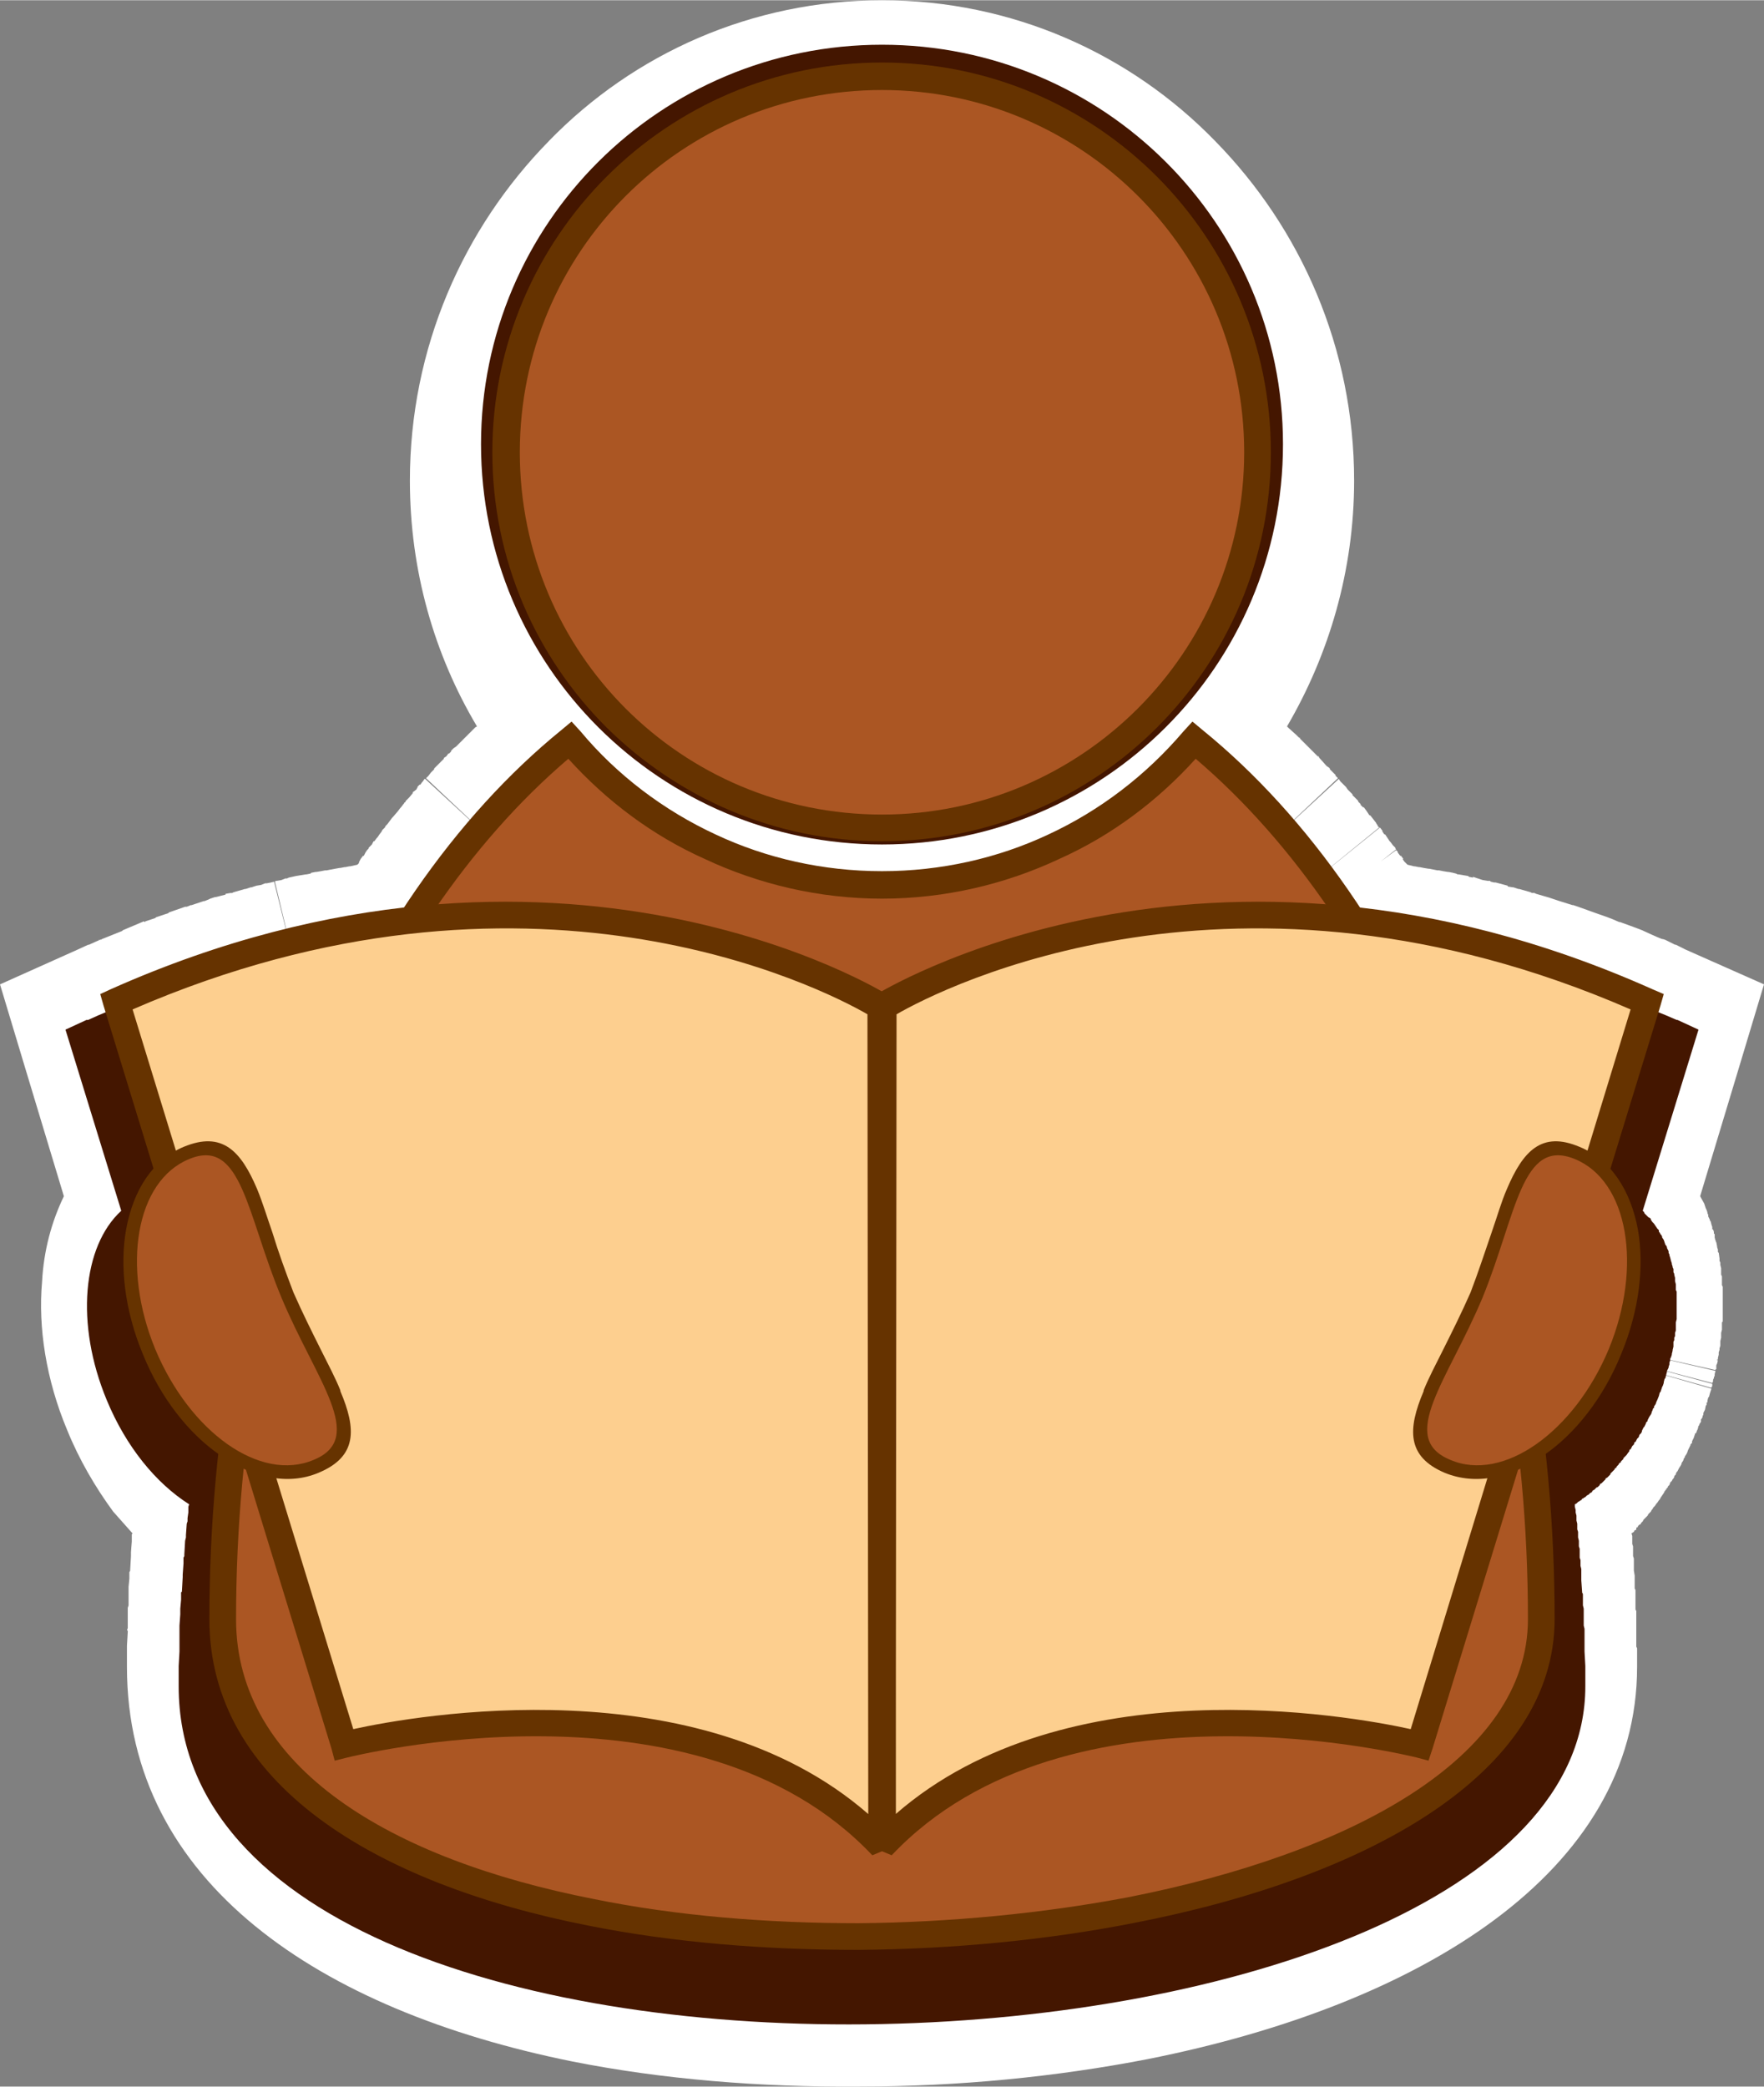 <?xml version="1.0" encoding="UTF-8"?>
<!DOCTYPE svg PUBLIC "-//W3C//DTD SVG 1.1//EN" "http://www.w3.org/Graphics/SVG/1.1/DTD/svg11.dtd">
<!-- Creator: CorelDRAW X7 -->
<svg xmlns="http://www.w3.org/2000/svg" xml:space="preserve" width="2.184in" height="2.583in" version="1.1" style="shape-rendering:geometricPrecision; text-rendering:geometricPrecision; image-rendering:optimizeQuality; fill-rule:evenodd; clip-rule:evenodd"
viewBox="0 0 2182 2580"
 xmlns:xlink="http://www.w3.org/1999/xlink">
 <rect x="0" y="0" width="2182" height="2580" fill="#808080" stroke="none"/>
 <defs>
  <style type="text/css">
   <![CDATA[
    .fil2 {fill:#441600}
    .fil3 {fill:#AB5623}
    .fil5 {fill:#FDCF8F}
    .fil0 {fill:white}
    .fil4 {fill:#663300;fill-rule:nonzero}
    .fil1 {fill:white;fill-rule:nonzero}
   ]]>
  </style>
 </defs>
 <g id="Layer_x0020_1">
  <path class="fil0" d="M1091 121c-257,0 -465,212 -465,473 0,261 208,472 465,472 257,0 465,-211 465,-472 0,-261 -208,-473 -465,-473zm-386 835l-12 10 0 0 -1 1 -10 9 -1 0 0 0 0 1 -9 8 -2 2 -2 1 -9 10 -1 0 0 0 0 0 -11 11 -2 2 -3 3 -3 3 -3 3 -1 1 -2 3 -7 6 -2 3 -1 1 -3 3 -3 4 -3 3 -1 1 -2 2 -3 4 -4 3 -2 3 -1 1 0 1 -6 6 -3 4 0 1 -3 2 -3 4 -3 4 -6 7 -3 4 -3 4 -1 1 -2 2 -3 4 -2 4 -3 3 0 1 -3 4 -3 3 -3 4 -1 2 -2 2 -3 4 -3 4 -2 4 -3 4 -3 4 -3 4 -3 4 -2 4 -3 4 0 1 -6 8 -2 4 -3 4 -1 2 -2 2 -5 1 -9 1 -1 0 -6 1 -5 0 -11 2 -5 1 -5 0 -11 2 -5 1 -6 1 -11 2 -5 1 -6 1 -5 1 -6 1 -5 1 -6 1 -5 2 -9 2 -2 0 -6 1 -6 2 0 0 -5 1 -6 2 -5 1 -6 1 -6 2 -6 1 -14 5 -2 0 -1 0 -6 2 -11 3 -6 2 0 0 -6 2 -16 5 -5 2 -20 7 -2 1 -1 0c-8,3 -16,6 -24,9l0 0c-17,6 -33,13 -50,20l0 0 -1 1c-8,3 -17,7 -25,10l65 215c-45,42 -53,133 -17,223 23,55 58,99 96,123l-1 3 0 4 0 3 -1 7 0 1 -1 2 0 3 -1 13 0 4 0 0 -1 3 -1 17 0 1 0 2 -1 3 0 4 -1 13 0 0 0 3 -1 17 0 2 0 2 -1 3 0 3 0 10 0 4 0 0 -1 3 0 14 0 3 0 2 0 2 -1 17 0 3 0 0 0 3 0 18 0 1 0 2 0 3 0 18c0,566 1630,496 1630,0l0 -18 0 -3 0 -2 0 -1 0 -18 0 -3 0 0 0 -3 -1 -11 0 -3 0 -3 0 -2 0 -2 0 -3 0 -10 -1 -4 0 -3 0 0 0 -4 0 -3 -1 -10 0 -3 0 -2 0 -2 0 0 -1 -13 0 -4 0 -3 0 0 0 -3 -1 -4 0 -3 0 -3 0 -4 -1 -3 0 -2 0 -1 0 -4 -1 -3 0 -3 0 -4 0 -3 -1 -3 0 0 0 -4 0 -3 -1 -3 0 -4 0 -3 -1 -3 0 -2 0 -1 0 -4 -1 -3 0 -3 0 -4 -1 -3 2 -1 1 -1 1 0 2 -1 0 -1 1 -1 2 -1 1 0 1 -1 2 -2 0 0 1 -1 2 -1 0 -1 2 -1 1 -1 1 0 1 -2 2 -1 0 0 2 -2 1 -1 0 0 2 -2 1 -1 1 0 1 -2 1 -1 1 -1 2 -1 0 -1 1 -1 2 -2 1 0 1 -1 1 -2 1 -1 1 -1 1 -2 1 0 1 -1 2 -2 0 0 1 -2 2 -2 0 0 1 -2 2 -2 0 0 1 -2 1 -1 1 -1 1 -2 1 -1 1 -1 0 0 2 -3 1 -1 1 -2 1 -1 1 -1 1 -2 0 -1 1 -2 2 -2 0 0 1 -2 2 -2 0 0 1 -2 1 -3 0 0 2 -2 1 -2 0 0 1 -3 1 -1 1 -1 1 -2 1 -2 0 -1 1 -2 1 -1 1 -2 1 -2 1 -2 1 -3 0 -1 1 -1 1 -3 1 0 1 -2 1 -3 0 0 1 -3 1 -2 1 -4 1 -1 1 -4 1 -1 1 -3 0 -2 1 -2 1 -3 1 -1 1 -4 0 0 1 -5 0 0 1 -4 1 0 1 -4 0 -1 1 -3 0 -2 1 -2 0 -3 1 -1 0 -4 1 -1 0 -4 0 0 1 -4 0 0 1 -4 0 -1 0 -3 1 -2 0 -2 0 -3 1 -1 0 -3 0 -1 0 -4 0 0 1 -4 0 -1 0 -3 0 -1 0 -3 0 -2 0 -2 1 -2 0 -2 0 -3 0 -1 0 -3 0 -1 -1 -3 0 -1 0 -3 0 -1 0 -3 0 -2 0 -2 0 -2 0 -1 -1 -3 0 -1 0 -3 0 0 -1 -4 0 0 0 -4 -1 -1 0 -2 0 -2 -1 -1 0 -3 0 -1 -1 -2 0 -1 -1 -3 0 -1 -1 -3 0 0 -1 -3 0 -1 -1 -2 0 -1 -1 -2 -1 -2 0 -1 -1 -3 0 0 -2 -3 0 0 -1 -3 0 0 -1 -3 -1 -1 -1 -2 0 -1 -1 -1 -1 -2 -1 -1 -1 -2 0 -1 -2 -2 0 0 -2 -3 0 0 -1 -2 -2 -2 -1 -1 -1 -2 -1 -1 -1 -1 -2 -2 -2 -2 0 0 -2 -2 65 -215c-9,-3 -17,-7 -25,-10l-1 -1c-17,-7 -33,-14 -50,-20l0 0c-16,-6 -32,-12 -47,-17l-5 -2 -16 -5 -6 -2 0 0 -3 -1 -19 -5 -1 -1 -1 0 -2 0 -15 -5 -5 -1 -6 -2 -15 -3 -6 -2 -2 0 -5 -2 -6 -1 -5 -1 -6 -1 -5 -2 -6 -1 -6 -1 0 0 -5 -1 -6 -1 -5 -1 -5 -1 -6 -1 -5 -1 -6 -1 -5 -1 0 0 -11 -2 0 0 -5 0 -6 -1 -10 -2 -5 0 -6 -1 -5 -1 -5 0 -5 -1 -2 -2 -1 -2 -3 -4 -2 -4 -3 -4 0 -1 -3 -4 -7 -10 0 0 -1 -2 -6 -8 -3 -4 0 0 -2 -4 -3 -4 -3 -4 -2 -2 -1 -2 -3 -4 -3 -3 -3 -4 0 -1 -3 -3 -3 -4 -2 -4 -3 -2 0 -1 -1 -2 -8 -9 0 -1 -1 -1 -2 -2 -3 -4 -3 -4 -3 -2 0 -1 -1 -1 -5 -6 -4 -4 0 -1 -3 -3 -6 -7 -2 -2 -1 -1 -3 -3 -3 -4 -3 -3 -1 -1 -2 -3 -9 -9 0 0 -1 -1 0 0 -10 -9 -1 -2 -11 -11 -1 0 -9 -10 -2 -1 -2 -2 -9 -8 0 -1 -1 0 0 0 -10 -9 -1 -1 0 0 -12 -10c-93,111 -231,182 -386,182 -155,0 -293,-71 -386,-182z"/>
  <g>
   <path class="fil1" d="M1091 242c-96,0 -183,40 -245,103 -62,64 -101,152 -101,249 0,97 39,185 101,248 62,64 149,103 245,103 96,0 183,-39 245,-103 62,-63 101,-151 101,-248 0,-97 -39,-185 -101,-249 -62,-63 -149,-103 -245,-103zm-412 -68c105,-108 251,-174 412,-174 161,0 307,66 412,174 106,108 172,256 172,420 0,111 -31,215 -83,304l1 1 1 1 10 9 3 3 1 0 0 1 9 9 0 0 1 1 2 2 10 10 0 0 0 0 1 0 0 0 1 2 0 0 0 0 1 1 8 9 0 0 3 2 1 1 0 1 3 3 1 1 3 3 0 1 3 3 -87 82 88 -81 0 0 0 0 0 0 0 0 0 0 2 3 1 1 6 6 0 0 2 3 2 2 1 1 0 0 3 3 0 1 6 6 1 1 0 1 3 3 0 1 3 3 1 0 3 4 2 3 -1 -1 1 1 0 0 0 0 0 0 2 3 1 0 -1 0 1 0 0 0 0 0 7 9 1 2 1 1 0 1 2 2 -92 75 93 -75 3 4 0 1 2 3 1 0 2 3 2 3 2 3 1 1 3 4 3 3 0 1 1 1 -19 15 0 0 19 -14 2 2 0 1 3 4 1 0 3 4 -1 0 2 3 4 4 0 0 4 1 4 1 1 0 0 0 0 0 5 1 1 0 5 1 6 1 1 0 5 1 0 0 5 1 2 0 5 1 6 1 1 0 5 1 4 1 0 0 0 0 2 1 1 0 6 1 0 0 6 1 1 1 5 1 0 -1 6 2 0 0 6 2 0 0 6 1 2 0 0 0 1 0 0 0 1 1 4 1 2 0 15 4 0 1 6 1 1 0 6 2 1 0 14 4 2 1 2 0 1 0 2 1 17 5 0 0 0 0 6 2 6 2 0 0 16 5 1 0 6 2 25 9c6,2 15,5 26,10l1 0c8,3 17,6 27,10 9,4 17,8 25,11l0 0 1 0 3 1 12 6 1 0 12 6 97 43 -31 103 -48 159 5 9 1 3 1 3 0 0 0 0 1 2 1 3 0 1 1 2 0 2 1 2 1 2 0 1 0 -1 0 1 0 0 0 0 1 1 1 4 0 0 1 3 0 3 1 0 1 3 0 1 0 1 1 1 0 4 1 4 1 1 -1 0 1 1 1 5 0 1 0 0 1 3 0 2 0 0 0 1 0 0 1 1 1 7 0 3 1 2 0 0 0 3 0 0 1 4 0 0 0 0 0 1 0 2 0 0 0 4 0 1 0 0 1 2 0 2 0 2 0 0 0 2 0 4 0 1 0 0 1 2 0 4 0 0 0 1 0 0 0 1 0 5 0 4 0 1 0 1 0 0 0 3 0 0 0 1 0 1 0 2 0 0 0 2 0 4 0 2 0 1 0 2 0 0 0 2 0 0 0 2 0 4 -1 1 0 0 0 3 0 2 0 0 0 4 0 0 -1 4 0 1 0 5 -1 4 0 0 0 0 0 2 0 3 0 1 -1 3 0 1 0 1 -1 3 0 1 0 1 0 1 -1 4 0 2 0 0 -1 0 0 1 1 0 -1 4 0 0 -1 2 0 5 -1 0 0 1 -116 -26 116 27 -1 4 0 1 0 1 -1 2 0 1 -1 2 0 2 -1 2 -114 -30 114 31 0 3 -1 1 0 1 -114 -32 114 33 -1 3 0 0 -1 3 -1 4 -1 1 0 0 -1 4 0 2 -1 0 0 2 0 1 -1 1 -1 5 -1 2 0 0 -1 2 0 2 -1 2 0 1 -1 2 0 0 -1 1 0 3 -2 3 0 1 -1 1 0 0 -1 4 -1 2 -1 3 -1 0 -1 3 0 0 0 0 -1 3 -1 2 -1 2 0 0 0 2 -2 2 0 1 -1 2 0 0 -1 2 -1 2 -1 3 -1 2 -2 3 0 1 0 0 0 0 -1 1 -1 3 0 0 -2 3 0 1 0 0 -1 2 -2 3 0 0 0 0 -1 2 -1 2 -1 1 -1 2 0 1 -2 2 0 1 0 0 -1 2 -1 1 -1 2 0 0 0 0 -2 2 -1 3 -2 2 0 0 0 1 -2 2 0 1 0 0 -1 0 0 0 0 1 0 0 -1 1 -1 1 1 0 -1 1 -4 6 -1 2 0 0 -1 1 -2 3 -1 1 -2 3 0 0 -2 2 0 0 0 0 0 0 -1 2 -1 1 -1 2 -2 2 0 0 -1 1 -1 2 -2 2 -3 3 0 0 -1 2 0 0 -2 2 -1 2 -1 0 0 0 -2 2 0 1 0 0 -2 1 0 2 -1 1 -1 0 -1 2 -3 2 0 0 1 3 0 0 0 0 0 3 0 4 0 3 1 3 0 1 0 4 0 3 0 0 0 3 0 1 1 3 0 0 0 13 0 0 0 2 0 0 1 6 0 0 0 0 0 1 0 9 0 0 0 3 0 3 1 2 0 0 0 4 0 1 0 3 0 0 0 10 0 1 0 3 0 2 1 2 0 1 0 2 0 0 0 4 0 0 0 10 0 2 0 2 0 0 0 4 0 0 0 18 0 1 1 2 0 1 0 3 0 1 0 18 0 0c0,254 -268,418 -605,485 -113,22 -235,34 -357,34 -123,1 -244,-9 -355,-31 -312,-63 -551,-221 -551,-488l0 -1 0 -17 0 -1 0 -3 0 -1 0 -2 0 -1 1 -17 0 -2 -1 0 0 0 1 -3 0 -3 0 -1 0 -17 0 0 0 -2 0 -2 1 -3 0 -1 0 -12 0 0 0 0 0 -4 0 -2 0 0 0 -3 0 -1 1 -10 0 -3 0 -1 0 -4 0 0 0 0 0 0 1 -2 0 -1 1 -17 0 0 0 -3 0 -2 0 0 1 -13 0 0 0 -4 0 -3 0 0 0 -2 0 0 1 -1c-8,-9 -16,-18 -24,-27 -22,-30 -42,-64 -57,-101 -26,-62 -36,-127 -31,-183 2,-39 12,-75 27,-106l-48 -159 -31 -103 96 -43 13 -6 1 0 11 -5 0 0 1 0 0 -1 0 0 2 0 0 0 1 -1 0 1 1 -1 25 -10 1 -1 26 -11 1 1 1 -1 12 -4 1 -1 12 -4 0 0 0 0 3 -1 1 -1 20 -7 2 0 5 -2 1 0 15 -5 1 0 5 -2 2 -1 0 0 6 -2 1 0 12 -3 0 -1 6 -1 0 0 2 0 2 -1 14 -4 1 0 6 -2 1 0 6 -2 0 0 6 -1 5 -2 2 0 5 -1 0 0 4 -1 29 117 -28 -117 1 -1 1 0 6 -1 0 0 5 -2 0 0 2 0 2 -1 9 -2 0 0 6 -1 0 0 6 -1 1 0 5 -1 1 -1 5 -1 1 0 6 -1 5 -1 2 0 5 -1 11 -2 1 0 5 -1 1 0 5 -1 1 0 9 -2 2 -2 0 -1 2 -4 3 -4 1 0 2 -4 2 -3 2 -2 0 0 0 -1 3 -3 1 -1 2 -4 1 0 3 -4 0 0 1 -1 2 -3 0 0 3 -4 1 -2 3 -3 0 0 1 -2 2 -2 0 0 3 -4 0 0 3 -4 1 -1 6 -7 0 0 3 -4 1 -1 3 -4 0 0 1 -1 0 -1 1 0 1 -2 3 -3 1 -1 5 -6 -1 0 1 -1 4 -3 1 -2 0 -1 3 -3 1 0 2 -3 1 -1 2 -3 1 0 88 81 -87 -82 3 -3 3 -4 1 -1 3 -3 0 -1 1 -1 2 -2 1 -1 7 -7 1 -1 0 0 0 -1 3 -2 3 -4 0 1 3 -3 0 -1 3 -3 3 -2 1 -1 0 0 10 -10 -1 0 1 0 3 -3 0 0 1 -1 0 0 8 -8 1 -1 2 -1c-53,-89 -83,-193 -83,-304 0,-164 66,-312 172,-420zm25 948l0 0 -3 3 0 0 0 1 0 0 0 0 0 0 0 0 0 -1 0 0 0 1 -3 3 0 0 -2 2 0 1 -3 3 0 0 -1 1 0 0 -1 1 -2 2 -1 1 0 0 -3 4 0 0 -1 2 0 0 -1 1 -1 1 -2 2 0 1 -2 2 0 0 -3 4 -1 0 -5 6 0 0 -2 4 0 0 -3 3 -3 3 0 0 0 1 -3 4 0 0 -2 2 0 0 -3 4 -2 3 0 0 -3 3 0 0 -2 4 -1 1 -1 2 -3 3 0 0 -3 4 -2 4 -1 0 -2 4 -2 3 0 0 -2 3 0 0 -3 4 0 0 -3 4 -3 4 0 0 -4 6 0 0 -2 5 -3 4 -1 1 -1 2 0 0 -31 48 -56 6 -4 1 0 0 -10 1 -3 1 -1 0 0 -1 -1 0 -4 1 0 0 -10 2 0 0 -5 0 0 0 -5 1 0 0 -9 1 0 0 -5 1 0 0 -4 1 0 0 -11 2 -6 1 0 0 -4 1 -4 1 0 0 -6 1 0 0 -4 0 0 1 -5 1 0 0 -5 1 0 0 -9 2 0 0 0 0 -1 0 -5 1 0 0 -6 2 -4 1 -1 0 -4 1 0 0 -6 1 -5 2 0 0 -5 1 0 0 -5 1 0 0 -10 3 -5 2 -6 1 0 0 -10 3 0 0 -6 2 -1 0 -4 2 0 -1 0 1 -1 0 0 0 -13 4 0 0 -4 1 0 1 -15 5 32 107 22 74 -55 51c-1,1 0,5 -1,15 -1,21 3,46 14,73 7,17 15,31 24,43 8,11 17,19 25,24l62 41 -8 74 0 3 0 1 0 3 0 0 -1 3 0 0 0 6 0 0 0 0 0 2 -1 2 0 0 0 2 0 0 -1 13 0 0 -1 2 1 0 0 3 -2 17 0 0 0 0 0 1 0 1 0 0 0 3 -1 4 0 0 -1 12 0 2 0 1 0 0 -1 17 0 0 0 0 0 0 0 1 0 2 0 3 0 0 0 2 -1 8 0 0 0 0 0 6 0 3 0 0 -1 13 0 0 0 2 0 2 0 1 0 17 0 0 0 0 0 0 -1 2 0 1 0 0 0 2 0 17 0 2 0 2 0 2 0 17 0 0c0,126 157,209 360,250 97,19 202,29 308,28 106,-1 213,-11 314,-31 229,-45 411,-132 411,-247l1 0 0 -17 0 -2 0 -2 0 -2 0 -16 0 0 -1 -3 0 -1 0 -2 0 0 0 -10 0 -3 0 -1 0 -3 0 0 0 -1 0 -2 0 -3 0 0 -1 -10 0 -1 0 -1 0 0 0 -4 0 -1 0 -1 0 0 0 -3 0 -1 -1 -10 0 -3 0 0 0 -2 -1 -7 0 -7 0 0 0 -3 0 0 -1 -3 0 0 0 -3 0 -3 0 0 0 -3 -1 -3 0 -4 0 -3 0 -1 0 -2 0 0 0 -3 -1 0 0 -3 0 -3 0 0 0 -3 0 0 0 -3 -1 -1 0 -3 0 -7 -1 -2 0 -2 0 0 0 -4 0 0 0 -3 0 0 -1 -1 0 0 0 -1 0 -1 0 -3 0 -3 -1 0 0 -3 0 0 0 -3 0 -1 -1 -4 -7 -74 62 -40 1 -1 0 0 1 0 1 -1 0 0 0 0 0 0 1 -1 0 0 2 -2 1 0 1 -1 0 0 0 0 0 0 0 0 1 -1 1 -1 0 0 0 0 0 0 0 0 0 0 0 0 0 0 0 0 0 0 0 0 0 0 1 0 -1 0 0 0 1 -1 2 -1 0 0 0 -1 2 -1 0 -1 -1 0 1 -1 0 1 2 -2 0 0 0 0 1 -1 1 -1 0 0 0 -1 1 0 0 0 0 0 0 -1 2 -2 0 0 0 0 0 0 0 0 0 0 1 -1 2 -3 2 -2 0 -1 2 -2 0 0 1 -1 1 -2 0 0 1 -1 0 -1 0 0 0 0 1 -1 0 0 1 -3 1 -1 0 0 2 -2 0 -1 1 -1 0 0 0 -1 0 0 2 -2 0 0 1 -3 0 0 0 0 1 -2 0 0 1 -2 0 0 0 0 0 0 2 -3 1 -2 0 0 0 -1 0 0 1 -1 0 -1 1 -2 0 0 0 0 0 -1 1 -1 0 0 0 -1 0 0 1 -4 1 0 0 0 0 -2 0 0 1 -1 0 0 0 -1 0 0 1 -2 0 0 0 -1 0 0 1 -1 0 -2 1 -3 0 0 1 -1 -1 0 2 -4 0 0 0 -3 0 0 1 -2 0 0 0 -1 0 0 1 -2 0 0 0 -1 1 -3 0 0 0 -2 0 -2 0 0 1 -2 0 0 0 -3 0 0 0 -1 1 -3 0 0 0 0 0 -1 0 -3 0 0 0 -4 1 -2 0 0 0 -1 0 -1 0 0 0 0 0 0 0 0 0 -2 0 -1 0 0 0 0 0 -2 0 0 0 0 0 0 0 -1 0 0 0 0 -1190 -489zm-32 -5l-68 -63 59 55 9 8zm-155 -144l-1 0 0 1 1 -1zm1267 976l0 -1 0 1zm150 -108l0 0 -14 -16 14 16zm20 -2l0 0 -24 -24 24 24zm-49 -41l20 22 -19 -21 -1 -1zm-59 -69l0 1 0 0 0 0 0 0 0 -1zm44 42l43 42 -38 -38 -4 -3 -1 -1zm-2 -120l0 1 0 -1 0 0zm1 -2l0 1 0 0 0 -1 0 0zm140 14l1 0 -22 -4 21 4zm-138 -22l0 -1 0 1zm3 -27l0 0 0 0zm0 -3l0 0 0 0 0 -1 0 -2 0 0 0 0 0 -1 0 0 0 -1 0 0 0 -2 0 0 0 -1 0 0 -1 -2 0 0 0 -2 0 -3 0 -1 0 0 0 0 0 -2 0 0 -1 -1 0 0 0 0 0 -1 0 0 0 0 0 0 0 -1 -1 -1 0 -2 0 0 0 0 0 0 -1 -2 -52 -50 22 -72 32 -107 -14 -5 -5 -2 0 0 -14 -4 0 0 0 0 -1 -1 0 1 -5 -2 0 0 -1 -1 -19 -5 0 0 -1 -1 -1 0 -14 -4 0 0 -5 -1 0 0 -4 -1 -1 0 -14 -4 0 0 -6 -1 -2 0 -1 -1 0 0 -3 -1 0 0 -4 -1 0 1 -6 -2 0 0 -4 -1 -1 0 -5 -1 0 0 -5 -1 0 -1 -5 0 0 0 -5 -1 0 0 -4 -1 -4 -1 0 0 -6 -1 0 0 -4 -1 0 0 -6 -1 -5 -1 0 0 -5 -1 -1 0 0 0 0 0 -8 -1 0 0 -5 -1 0 0 -5 0 0 0 -10 -2 0 0 -4 -1 -4 0 0 0 -5 0 0 0 -5 -1 0 0 -5 -1 -56 -6 -31 -48 0 0 -1 -2 -1 -1 -3 -4 -2 -4 -2 -3 -3 -5 0 0 0 0 -6 -8 0 0 -1 -2 -5 -8 -3 -4 -3 -3 0 0 0 0 -2 -4 0 0 -3 -3 0 0 -1 -2 0 0 0 -1 -1 0 -3 -4 -2 -3 0 -1 -2 -2 -1 0 -2 -3 93 -75 -93 74 -3 -3 0 0 -3 -4 1 0 -3 -3 0 0 -7 -9 0 1 -1 -1 1 -1 -1 0 8 -6 18 -16 -18 15 -8 7 -2 -3 -3 -3 0 -1 -2 -2 0 0 -3 -3 0 0 0 -1 0 0 -6 -6 0 0 -2 -3 0 0 -2 -2 -1 -1 -5 -6 0 0 -3 -2 88 -82 -88 81 -1 -1 0 0 -2 -3 0 0 0 0c-39,31 -80,57 -125,78 -80,38 -169,59 -262,59 -93,0 -182,-21 -262,-59 -45,-21 -87,-47 -125,-78l1190 489zm73 -51l2 0 34 -12 -36 12zm8 -10l25 -11 -25 10 0 1zm135 -56l0 0 0 0 0 0zm-160 39l8 -7 21 -21 -29 28zm-267 -449l0 0 -51 39 51 -39zm-146 111l0 0 0 0 0 0zm176 -163l0 -1 -1 0 1 1zm-193 141l1 0 0 0 -1 0zm45 -58l37 -31 -29 24 -8 7zm-10 6l10 -8 36 -31 -46 39zm-75 4l1 1 -1 -1 0 0z"/>
  </g>
  <path class="fil2" d="M1091 55c-274,0 -496,221 -496,494 0,274 222,495 496,495 274,0 496,-221 496,-495 0,-273 -222,-494 -496,-494zm-412 874l-12 10 -1 0 -1 2 -11 9 0 0 0 0 -1 1 -10 9 -2 1 -1 2 -10 9 -1 0 0 1 0 0 -12 12 -1 1 -4 3 -3 4 -4 3 0 1 -3 3 -7 7 -2 2 -1 1 -4 4 -3 3 -3 4 -1 1 -2 3 -4 3 -3 4 -2 2 -1 2 -1 1 -6 6 -3 4 -1 1 -2 3 -4 3 -3 4 -6 8 -3 4 -3 4 -1 1 -3 3 -3 4 -3 4 -2 3 -1 1 -3 4 -3 4 -3 4 -1 1 -2 3 -3 4 -3 4 -3 4 -3 5 -3 4 -3 4 -3 4 -3 5 -3 4 0 0 -6 9 -3 4 -3 4 -1 2 -2 3 -5 0 -10 1 -1 1 -6 0 -6 1 -11 1 -6 1 -5 1 -12 2 -6 1 -5 1 -12 2 -6 1 -6 1 -5 1 -6 1 -6 1 -6 2 -6 1 -9 2 -3 1 -6 1 -6 1 -1 1 -5 1 -6 1 -6 2 -6 1 -6 2 -6 1 -16 5 -2 0 -1 1 -6 1 -12 4 -6 2 -1 0 -6 2 -16 5 -6 2 -21 7 -3 1 0 0c-9,3 -17,6 -26,9l-1 1c-17,6 -35,13 -52,21l-1 0 -1 0c-9,4 -17,8 -26,12l69 224c-48,44 -57,140 -18,234 24,58 61,103 102,129l-1 3 0 4 0 3 -1 7 0 2 0 2 -1 3 -1 14 0 3 0 0 -1 4 -1 17 0 2 -1 2 0 3 0 4 -1 14 0 0 0 3 -1 18 -1 1 0 2 0 4 0 3 -1 11 0 3 0 1 0 3 -1 14 0 4 0 2 0 1 0 18 0 4 0 0 0 3 -1 18 0 2 0 2 0 3 0 18c0,593 1740,521 1740,0l0 -18 0 -3 0 -2 0 -2 -1 -18 0 -3 0 0 0 -4 0 -11 0 -3 0 -4 0 -1 0 -2 -1 -4 0 -10 0 -4 0 -4 0 0 0 -3 -1 -4 0 -10 0 -4 -1 -2 0 -1 0 0 -1 -14 0 -4 0 -3 0 0 0 -4 0 -3 -1 -4 0 -3 0 -4 -1 -3 0 -2 0 -2 0 -3 0 -4 -1 -3 0 -4 0 -3 -1 -4 0 0 0 -3 0 -4 -1 -3 0 -4 0 -3 -1 -4 0 -1 0 -2 0 -3 -1 -4 0 -3 -1 -4 0 -3 2 -1 1 -1 1 -1 2 -1 1 -1 1 0 1 -2 1 0 1 -1 2 -1 1 -1 1 -1 2 -1 0 0 2 -2 2 -1 0 0 1 -2 2 -1 0 0 2 -2 1 -1 1 0 2 -2 1 -1 0 -1 2 -1 1 -1 1 -1 2 -2 1 -1 0 -1 2 -1 1 -1 1 -1 2 -2 0 -1 1 -1 2 -2 0 0 2 -2 1 -2 1 0 1 -2 2 -2 0 0 1 -2 2 -1 0 -1 2 -2 1 -1 0 -1 2 -2 1 -1 1 -1 0 0 2 -3 1 -1 1 -3 1 0 1 -2 1 -2 1 -1 1 -1 1 -3 1 0 1 -2 1 -2 0 0 2 -2 1 -3 0 0 2 -2 1 -2 0 -1 1 -2 1 -2 1 -1 1 -2 1 -2 0 -1 2 -2 0 -1 1 -2 1 -2 2 -3 1 -2 0 -1 1 -2 1 -3 1 0 0 -2 2 -3 0 0 1 -3 1 -2 2 -5 0 0 1 -4 1 -1 1 -3 1 -3 1 -2 1 -3 0 -1 1 -4 1 -1 1 -4 0 0 1 -4 0 -1 2 -4 0 -1 1 -3 0 -2 1 -3 0 -2 1 -2 1 -3 0 -1 1 -4 0 -1 1 -4 0 -1 0 -3 0 -2 1 -2 0 -3 1 -2 0 -2 0 -2 1 -3 0 -1 0 -4 0 0 0 -5 0 0 1 -4 0 -1 0 -3 0 -2 0 -2 0 -3 0 -1 0 -3 0 -1 0 -4 0 0 0 -4 0 -1 0 -3 0 -1 0 -3 0 -2 -1 -2 0 -2 0 -2 0 -3 0 0 -1 -4 0 0 0 -4 0 0 -1 -4 0 -1 -1 -2 0 -2 0 -2 -1 -2 0 -1 -1 -3 0 -1 -1 -3 0 0 -1 -4 0 0 -1 -3 0 -1 -1 -2 0 -2 -1 -2 -1 -2 0 -1 -1 -2 -1 -1 -1 -3 0 0 -1 -3 0 0 -2 -3 0 -1 -1 -2 -1 -1 -1 -2 -1 -1 0 -2 -2 -2 0 0 -2 -3 0 0 -2 -3 0 0 -2 -2 -2 -3 0 -1 -1 -1 -2 -1 -1 -1 -2 -2 -2 -2 0 -1 -2 -2 69 -224c-9,-4 -17,-8 -26,-12l-1 0c-18,-8 -36,-15 -54,-21l0 -1c-17,-6 -33,-12 -50,-17l-6 -2 -17 -5 -5 -2 -1 0 -2 -1 -21 -6 -2 0 0 -1 -2 0 -16 -5 -6 -1 -6 -2 -16 -4 -7 -1 -1 -1 -6 -1 -6 -1 -6 -2 -6 -1 -6 -1 -6 -2 -6 -1 0 0 -6 -1 -6 -1 -5 -1 -6 -1 -6 -1 -6 -1 -6 -1 -5 -1 0 0 -12 -2 0 0 -5 -1 -6 -1 -11 -1 -6 -1 -6 0 -5 -1 -6 -1 -5 0 -2 -3 -1 -2 -3 -4 -3 -4 -3 -5 0 0 -3 -4 -8 -11 0 0 -1 -2 -6 -8 -3 -5 0 0 -3 -4 -3 -4 -3 -4 -2 -3 -1 -1 -3 -4 -3 -4 -3 -4 -1 -1 -2 -3 -3 -4 -3 -4 -3 -3 -1 -1 -1 -1 -7 -10 -1 -1 -1 -1 -2 -3 -4 -4 -3 -3 -2 -3 -1 -1 -1 -1 -5 -7 -4 -3 -1 -2 -2 -2 -7 -7 -2 -3 -1 -1 -3 -4 -4 -3 -3 -4 -1 -1 -2 -2 -10 -10 0 0 0 -1 -1 0 -10 -10 -1 -1 -12 -12 -1 -1 -10 -9 -2 -2 -2 -1 -9 -9 -1 -1 0 0 0 0 -11 -9 -2 -2 0 0 -12 -10c-99,116 -247,190 -412,190 -165,0 -313,-74 -412,-190z"/>
  <path class="fil3" d="M705 915c-256,208 -429,617 -429,1087 0,557 1630,488 1630,0 0,-470 -173,-879 -429,-1087 -93,110 -231,179 -386,179 -155,0 -293,-69 -386,-179z"/>
  <path class="fil4" d="M703 938c-122,104 -225,255 -297,438 -72,183 -114,397 -114,626 0,184 192,297 442,346 103,21 215,30 328,30 113,-1 227,-12 333,-32 275,-54 495,-172 495,-344 0,-229 -42,-443 -114,-626 -72,-183 -175,-334 -297,-438 -47,52 -104,95 -169,124 -66,31 -141,49 -219,49 -78,0 -153,-18 -219,-49 -65,-29 -122,-72 -169,-124zm-328 426c77,-194 187,-354 320,-462l12 -10 11 12c45,54 103,98 168,128 62,29 132,45 205,45 73,0 143,-16 205,-45 65,-30 122,-74 168,-128l11 -12 12 10c133,108 243,268 320,462 74,186 116,405 116,638 0,191 -231,320 -522,376 -107,21 -223,32 -339,33 -115,0 -229,-9 -334,-30 -265,-52 -469,-176 -469,-379 0,-233 42,-452 116,-638z"/>
  <path class="fil5" d="M1756 2157c0,0 -440,-112 -665,125l1 -1038c0,0 400,-250 946,-6l-282 919z"/>
  <path class="fil4" d="M1752 2173c-1,0 -431,-110 -649,121l-29 -12 1 -1038 0 -9 8 -5c2,-1 408,-254 961,-7l14 6 -4 14 -282 919 -5 15 -15 -4zm-644 70c211,-184 560,-122 637,-105l272 -890c-487,-212 -851,-27 -908,6l-1 989z"/>
  <path class="fil5" d="M426 2157c0,0 440,-112 665,125l-1 -1038c0,0 -400,-250 -946,-6l282 919z"/>
  <path class="fil4" d="M437 2138c77,-17 426,-79 637,105l-1 -989c-57,-33 -421,-218 -909,-6l273 890zm642 156c-218,-231 -648,-121 -649,-121l-16 4 -4 -15 -282 -919 -4 -14 13 -6c554,-247 960,6 961,7l8 5 0 9 2 1038 -29 12z"/>
  <g>
   <path class="fil4" d="M227 1418l0 0c48,-20 71,5 91,52l0 0c7,17 12,34 19,54 7,23 16,48 26,74l0 0c11,25 23,49 34,71 9,18 18,35 24,50l0 1c20,47 21,81 -27,101l0 0c-38,16 -82,6 -122,-22 -38,-26 -73,-70 -95,-124l0 0 0 0c-23,-55 -29,-110 -21,-155 9,-49 33,-86 71,-102zm13 31l0 0 0 0c23,-10 35,6 47,34l0 0c6,14 12,32 18,51 8,23 16,49 28,76l0 0c11,27 23,51 34,74 9,17 17,34 23,48l0 0c12,29 14,49 -8,58l0 0c-28,11 -60,4 -91,-18 -33,-23 -63,-61 -84,-110l0 0c-20,-48 -25,-97 -18,-137 6,-37 24,-65 51,-76l0 0zm-13 -31l0 0 0 0z"/>
  </g>
  <path class="fil3" d="M234 1433c-66,27 -84,133 -42,235 43,103 130,165 196,137 66,-27 3,-98 -40,-201 -43,-103 -49,-198 -114,-171z"/>
  <path class="fil4" d="M1954 1418c39,16 63,54 72,102 8,45 2,100 -21,155l0 0 0 0c-22,54 -57,98 -95,124 -40,28 -84,38 -123,22 -47,-20 -46,-54 -26,-101l0 -1c6,-15 15,-32 24,-50 11,-22 23,-46 34,-71l0 0c10,-26 18,-51 26,-74 7,-20 12,-38 19,-54 20,-47 43,-72 90,-52l0 0zm39 107c-6,-37 -24,-65 -51,-76l0 0c-23,-10 -36,6 -47,34 -6,14 -12,32 -18,51 -8,23 -17,49 -28,76l0 0c-11,27 -23,52 -34,74 -9,17 -18,34 -24,48l0 0c-11,29 -13,49 9,58 27,11 60,4 91,-18 33,-23 63,-61 83,-110l1 0c19,-48 25,-97 18,-137z"/>
  <path class="fil3" d="M1948 1433c66,27 84,133 42,235 -43,103 -131,165 -196,137 -66,-27 -3,-98 40,-201 42,-103 48,-198 114,-171z"/>
  <circle class="fil3" cx="1091" cy="559" r="465"/>
  <path class="fil4" d="M1091 111c-248,0 -448,200 -448,448 0,124 50,236 131,317 81,81 193,131 317,131 247,0 448,-201 448,-448 0,-248 -201,-448 -448,-448zm-482 448c0,-266 216,-482 482,-482 266,0 481,216 481,482 0,266 -215,481 -481,481 -133,0 -253,-54 -341,-141 -87,-87 -141,-207 -141,-340z"/>
 </g>
</svg>

